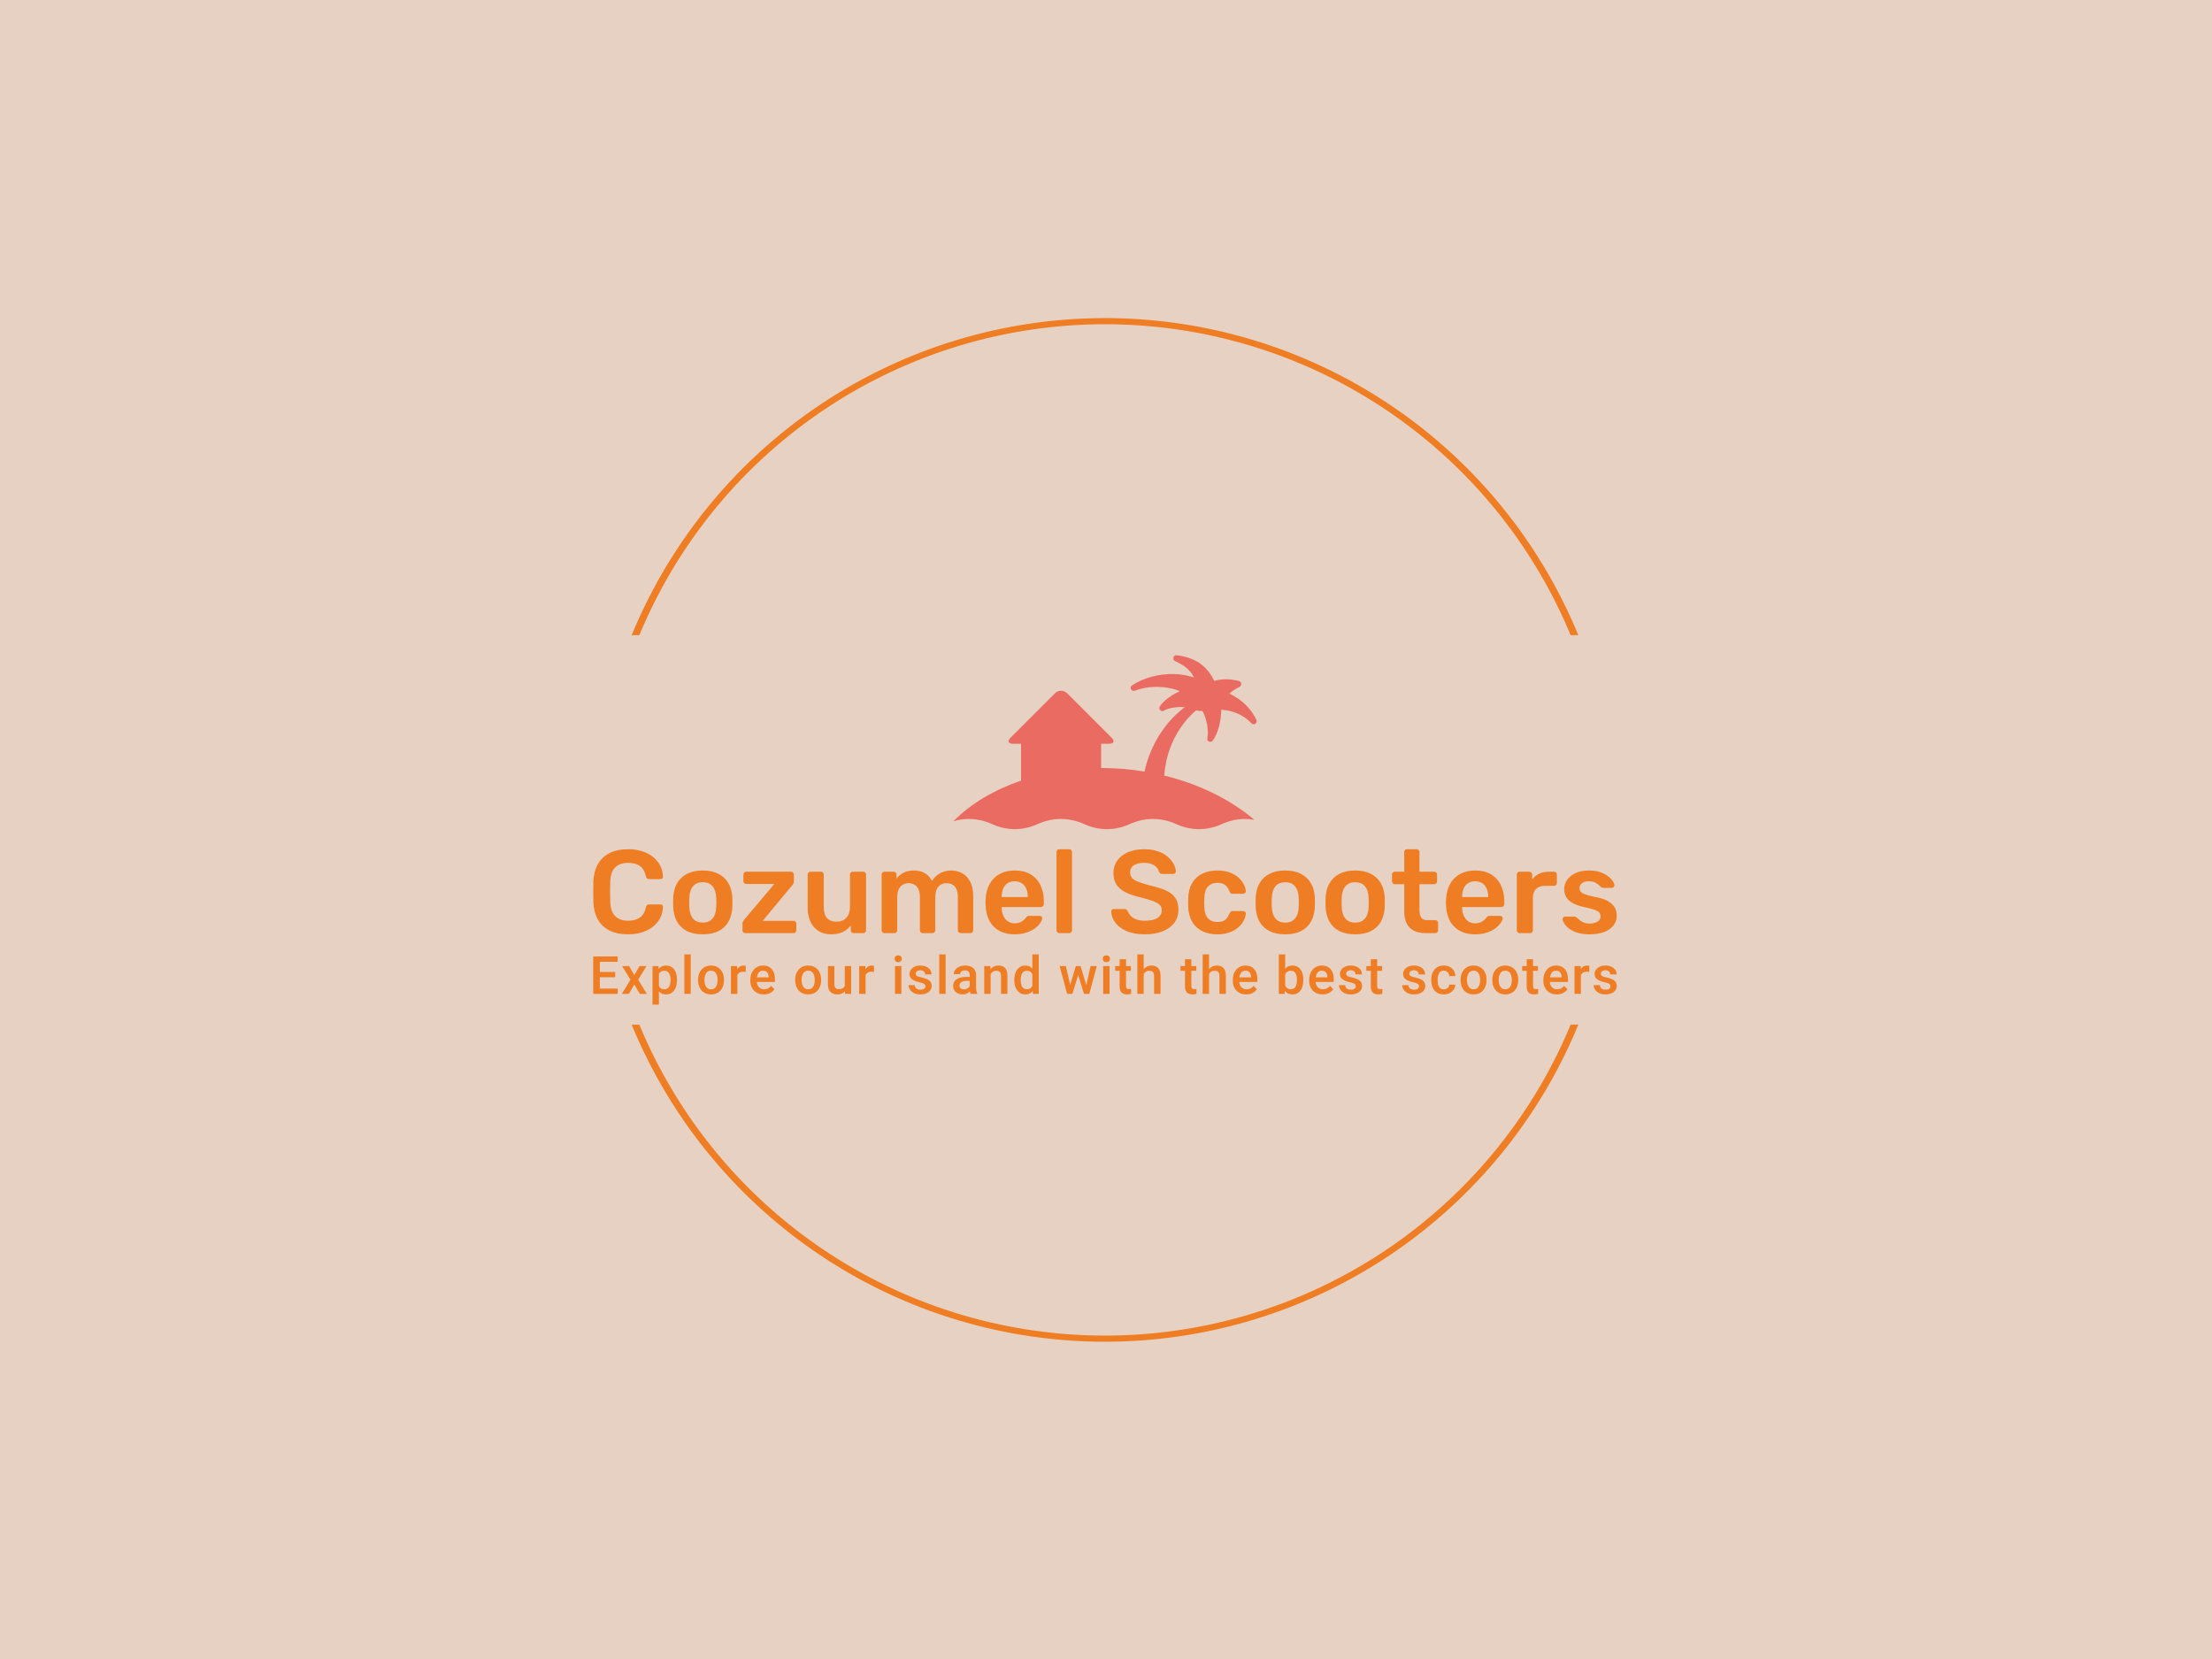 <svg xmlns="http://www.w3.org/2000/svg" version="1.1" xmlns:xlink="http://www.w3.org/1999/xlink" xmlns:svgjs="http://svgjs.dev/svgjs" width="2000" height="1500" viewBox="0 0 2000 1500"><rect width="2000" height="1500" fill="#e7d1c2"></rect><g transform="matrix(0.75,0,0,0.75,249.091,282.754)"><svg viewBox="0 0 396 247" data-background-color="#e7d1c2" preserveAspectRatio="xMidYMid meet" height="1247" width="2000" xmlns="http://www.w3.org/2000/svg" xmlns:xlink="http://www.w3.org/1999/xlink"><g id="tight-bounds" transform="matrix(1,0,0,1,0.24,-0.1)"><svg viewBox="0 0 395.52 247.2" height="247.2" width="395.52"><g><svg></svg></g><g><svg viewBox="0 0 395.52 247.2" height="247.2" width="395.52"><g transform="matrix(1,0,0,1,75.544,81.89)"><svg viewBox="0 0 244.431 83.42" height="83.42" width="244.431"><g><svg viewBox="0 0 244.431 83.42" height="83.42" width="244.431"><g><svg viewBox="0 0 244.431 83.42" height="83.42" width="244.431"><g transform="matrix(1,0,0,1,0,46.323)"><svg viewBox="0 0 244.431 37.097" height="37.097" width="244.431"><g id="textblocktransform"><svg viewBox="0 0 244.431 37.097" height="37.097" width="244.431" id="textblock"><g><svg viewBox="0 0 244.431 20.315" height="20.315" width="244.431"><g transform="matrix(1,0,0,1,0,0)"><svg width="244.431" viewBox="2.65 -35.5 433.11 36" height="20.315" data-palette-color="#ee7d23"><path d="M17.4 0.5L17.4 0.5Q12.75 0.5 9.53-1.13 6.3-2.75 4.6-5.78 2.9-8.8 2.7-13.05L2.7-13.05Q2.65-15.1 2.65-17.45 2.65-19.8 2.7-21.95L2.7-21.95Q2.9-26.15 4.63-29.2 6.35-32.25 9.58-33.88 12.8-35.5 17.4-35.5L17.4-35.5Q20.8-35.5 23.5-34.6 26.2-33.7 28.1-32.13 30-30.55 31.05-28.45 32.1-26.35 32.15-23.9L32.15-23.9Q32.2-23.45 31.88-23.15 31.55-22.85 31.1-22.85L31.1-22.85 26.35-22.85Q25.8-22.85 25.45-23.13 25.1-23.4 24.95-24.05L24.95-24.05Q24.15-27.35 22.2-28.55 20.25-29.75 17.35-29.75L17.35-29.75Q14-29.75 12-27.88 10-26 9.85-21.7L9.85-21.7Q9.7-17.6 9.85-13.3L9.85-13.3Q10-9 12-7.13 14-5.25 17.35-5.25L17.35-5.25Q20.25-5.25 22.23-6.48 24.2-7.7 24.95-10.95L24.95-10.95Q25.1-11.65 25.45-11.9 25.8-12.15 26.35-12.15L26.35-12.15 31.1-12.15Q31.55-12.15 31.88-11.85 32.2-11.55 32.15-11.1L32.15-11.1Q32.1-8.65 31.05-6.55 30-4.45 28.1-2.88 26.2-1.3 23.5-0.4 20.8 0.5 17.4 0.5ZM49 0.5L49 0.5Q45 0.5 42.27-0.9 39.55-2.3 38.12-4.85 36.7-7.4 36.5-10.8L36.5-10.8Q36.45-11.7 36.45-13 36.45-14.3 36.5-15.2L36.5-15.2Q36.7-18.65 38.17-21.18 39.65-23.7 42.37-25.1 45.1-26.5 49-26.5L49-26.5Q52.9-26.5 55.62-25.1 58.35-23.7 59.82-21.18 61.3-18.65 61.5-15.2L61.5-15.2Q61.55-14.3 61.55-13 61.55-11.7 61.5-10.8L61.5-10.8Q61.3-7.4 59.87-4.85 58.45-2.3 55.72-0.9 53 0.5 49 0.5ZM49-4.45L49-4.45Q51.65-4.45 53.1-6.13 54.55-7.8 54.7-11.05L54.7-11.05Q54.75-11.8 54.75-13 54.75-14.2 54.7-14.95L54.7-14.95Q54.55-18.2 53.1-19.88 51.65-21.55 49-21.55L49-21.55Q46.35-21.55 44.9-19.88 43.45-18.2 43.3-14.95L43.3-14.95Q43.25-14.2 43.25-13 43.25-11.8 43.3-11.05L43.3-11.05Q43.45-7.8 44.9-6.13 46.35-4.45 49-4.45ZM87.4 0L67 0Q66.45 0 66.12-0.35 65.8-0.7 65.8-1.2L65.8-1.2 65.8-4.05Q65.8-4.5 66.02-4.93 66.25-5.35 66.5-5.65L66.5-5.65 79.3-20.8 67.4-20.8Q66.9-20.8 66.55-21.13 66.2-21.45 66.2-22L66.2-22 66.2-24.8Q66.2-25.3 66.55-25.65 66.9-26 67.4-26L67.4-26 86.35-26Q86.9-26 87.22-25.65 87.55-25.3 87.55-24.8L87.55-24.8 87.55-21.75Q87.55-21.3 87.35-20.95 87.15-20.6 86.85-20.25L86.85-20.25 74.35-5.2 87.4-5.2Q87.9-5.2 88.25-4.88 88.6-4.55 88.6-4L88.6-4 88.6-1.2Q88.6-0.7 88.25-0.35 87.9 0 87.4 0L87.4 0ZM103.29 0.5L103.29 0.5Q100.24 0.5 98.02-0.88 95.79-2.25 94.59-4.78 93.39-7.3 93.39-10.75L93.39-10.75 93.39-24.8Q93.39-25.3 93.74-25.65 94.09-26 94.59-26L94.59-26 98.99-26Q99.54-26 99.87-25.65 100.19-25.3 100.19-24.8L100.19-24.8 100.19-11.05Q100.19-4.85 105.64-4.85L105.64-4.85Q108.24-4.85 109.77-6.5 111.29-8.15 111.29-11.05L111.29-11.05 111.29-24.8Q111.29-25.3 111.64-25.65 111.99-26 112.49-26L112.49-26 116.89-26Q117.39-26 117.74-25.65 118.09-25.3 118.09-24.8L118.09-24.8 118.09-1.2Q118.09-0.7 117.74-0.35 117.39 0 116.89 0L116.89 0 112.84 0Q112.29 0 111.97-0.35 111.64-0.7 111.64-1.2L111.64-1.2 111.64-3.25Q110.29-1.5 108.29-0.5 106.29 0.5 103.29 0.5ZM130.09 0L125.89 0Q125.39 0 125.04-0.35 124.69-0.7 124.69-1.2L124.69-1.2 124.69-24.8Q124.69-25.3 125.04-25.65 125.39-26 125.89-26L125.89-26 129.79-26Q130.29-26 130.64-25.65 130.99-25.3 130.99-24.8L130.99-24.8 130.99-23.1Q132.04-24.5 133.82-25.48 135.59-26.45 138.04-26.5L138.04-26.5Q143.74-26.6 145.99-22.05L145.99-22.05Q147.14-24.05 149.32-25.28 151.49-26.5 154.14-26.5L154.14-26.5Q156.74-26.5 158.87-25.3 160.99-24.1 162.22-21.68 163.44-19.25 163.44-15.55L163.44-15.55 163.44-1.2Q163.44-0.7 163.09-0.35 162.74 0 162.24 0L162.24 0 158.14 0Q157.64 0 157.29-0.35 156.94-0.7 156.94-1.2L156.94-1.2 156.94-15.15Q156.94-17.4 156.29-18.73 155.64-20.05 154.54-20.6 153.44-21.15 152.09-21.15L152.09-21.15Q150.99-21.15 149.89-20.6 148.79-20.05 148.09-18.73 147.39-17.4 147.39-15.15L147.39-15.15 147.39-1.2Q147.39-0.7 147.04-0.35 146.69 0 146.19 0L146.19 0 142.09 0Q141.59 0 141.24-0.35 140.89-0.7 140.89-1.2L140.89-1.2 140.89-15.15Q140.89-17.4 140.19-18.73 139.49-20.05 138.39-20.6 137.29-21.15 136.04-21.15L136.04-21.15Q134.89-21.15 133.79-20.58 132.69-20 131.99-18.7 131.29-17.4 131.29-15.15L131.29-15.15 131.29-1.2Q131.29-0.7 130.94-0.35 130.59 0 130.09 0L130.09 0ZM180.99 0.5L180.99 0.5Q175.44 0.5 172.19-2.7 168.94-5.9 168.69-11.8L168.69-11.8Q168.64-12.3 168.64-13.08 168.64-13.85 168.69-14.3L168.69-14.3Q168.89-18.1 170.41-20.83 171.94-23.55 174.64-25.03 177.34-26.5 180.99-26.5L180.99-26.5Q185.04-26.5 187.79-24.83 190.54-23.15 191.94-20.18 193.34-17.2 193.34-13.3L193.34-13.3 193.34-12.25Q193.34-11.75 192.99-11.4 192.64-11.05 192.09-11.05L192.09-11.05 175.49-11.05Q175.49-11.05 175.49-10.9 175.49-10.75 175.49-10.65L175.49-10.65Q175.54-8.9 176.16-7.43 176.79-5.95 178.01-5.05 179.24-4.15 180.94-4.15L180.94-4.15Q182.34-4.15 183.29-4.58 184.24-5 184.84-5.55 185.44-6.1 185.69-6.45L185.69-6.45Q186.14-7.05 186.41-7.18 186.69-7.3 187.24-7.3L187.24-7.3 191.54-7.3Q192.04-7.3 192.36-7 192.69-6.7 192.64-6.25L192.64-6.25Q192.59-5.45 191.81-4.3 191.04-3.15 189.59-2.05 188.14-0.95 185.96-0.23 183.79 0.5 180.99 0.5ZM175.49-15.4L175.49-15.25 186.54-15.25 186.54-15.4Q186.54-17.35 185.89-18.82 185.24-20.3 183.99-21.13 182.74-21.95 180.99-21.95L180.99-21.95Q179.24-21.95 177.99-21.13 176.74-20.3 176.11-18.82 175.49-17.35 175.49-15.4L175.49-15.4ZM204.03 0L199.89 0Q199.39 0 199.03-0.35 198.69-0.7 198.69-1.2L198.69-1.2 198.69-34.3Q198.69-34.8 199.03-35.15 199.39-35.5 199.89-35.5L199.89-35.5 204.03-35.5Q204.53-35.5 204.89-35.15 205.24-34.8 205.24-34.3L205.24-34.3 205.24-1.2Q205.24-0.7 204.89-0.35 204.53 0 204.03 0L204.03 0ZM236.08 0.5L236.08 0.5Q231.43 0.5 228.31-0.88 225.18-2.25 223.56-4.48 221.93-6.7 221.83-9.15L221.83-9.15Q221.83-9.6 222.13-9.9 222.43-10.2 222.88-10.2L222.88-10.2 227.33-10.2Q227.98-10.2 228.31-9.93 228.63-9.65 228.88-9.25L228.88-9.25Q229.18-8.3 230.03-7.38 230.88-6.45 232.35-5.85 233.83-5.25 236.08-5.25L236.08-5.25Q239.68-5.25 241.46-6.45 243.23-7.65 243.23-9.7L243.23-9.7Q243.23-11.15 242.28-12.03 241.33-12.9 239.36-13.63 237.38-14.35 234.13-15.15L234.13-15.15Q230.38-16.05 227.85-17.32 225.33-18.6 224.06-20.55 222.78-22.5 222.78-25.5L222.78-25.5Q222.78-28.4 224.35-30.65 225.93-32.9 228.85-34.2 231.78-35.5 235.83-35.5L235.83-35.5Q239.08-35.5 241.58-34.63 244.08-33.75 245.73-32.33 247.38-30.9 248.25-29.28 249.13-27.65 249.18-26.1L249.18-26.1Q249.18-25.7 248.91-25.38 248.63-25.05 248.13-25.05L248.13-25.05 243.48-25.05Q243.08-25.05 242.68-25.25 242.28-25.45 242.03-26L242.03-26Q241.73-27.55 240.08-28.65 238.43-29.75 235.83-29.75L235.83-29.75Q233.13-29.75 231.48-28.75 229.83-27.75 229.83-25.65L229.83-25.65Q229.83-24.25 230.66-23.33 231.48-22.4 233.31-21.7 235.13-21 238.13-20.2L238.13-20.2Q242.38-19.25 245.08-18 247.78-16.75 249.03-14.83 250.28-12.9 250.28-9.95L250.28-9.95Q250.28-6.65 248.5-4.33 246.73-2 243.53-0.75 240.33 0.5 236.08 0.5ZM266.68 0.5L266.68 0.5Q263.08 0.5 260.35-0.85 257.63-2.2 256.1-4.78 254.58-7.35 254.43-11L254.43-11Q254.38-11.75 254.38-12.98 254.38-14.2 254.43-15L254.43-15Q254.58-18.65 256.1-21.23 257.63-23.8 260.35-25.15 263.08-26.5 266.68-26.5L266.68-26.5Q269.88-26.5 272.13-25.63 274.38-24.75 275.83-23.38 277.28-22 278-20.53 278.73-19.05 278.78-17.85L278.78-17.85Q278.83-17.3 278.45-16.98 278.08-16.65 277.58-16.65L277.58-16.65 273.18-16.65Q272.68-16.65 272.4-16.9 272.13-17.15 271.88-17.65L271.88-17.65Q271.13-19.65 269.9-20.48 268.68-21.3 266.78-21.3L266.78-21.3Q264.28-21.3 262.8-19.73 261.33-18.15 261.23-14.75L261.23-14.75Q261.13-12.85 261.23-11.25L261.23-11.25Q261.33-7.8 262.8-6.25 264.28-4.7 266.78-4.7L266.78-4.7Q268.73-4.7 269.93-5.53 271.13-6.35 271.88-8.35L271.88-8.35Q272.13-8.85 272.4-9.1 272.68-9.35 273.18-9.35L273.18-9.35 277.58-9.35Q278.08-9.35 278.45-9.03 278.83-8.7 278.78-8.15L278.78-8.15Q278.73-7.25 278.3-6.13 277.88-5 276.95-3.83 276.03-2.65 274.63-1.68 273.23-0.7 271.25-0.1 269.28 0.5 266.68 0.5ZM295.48 0.5L295.48 0.5Q291.48 0.5 288.75-0.9 286.03-2.3 284.6-4.85 283.18-7.4 282.98-10.8L282.98-10.8Q282.93-11.7 282.93-13 282.93-14.3 282.98-15.2L282.98-15.2Q283.18-18.65 284.65-21.18 286.13-23.7 288.85-25.1 291.57-26.5 295.48-26.5L295.48-26.5Q299.38-26.5 302.1-25.1 304.82-23.7 306.3-21.18 307.78-18.65 307.98-15.2L307.98-15.2Q308.03-14.3 308.03-13 308.03-11.7 307.98-10.8L307.98-10.8Q307.78-7.4 306.35-4.85 304.93-2.3 302.2-0.9 299.48 0.5 295.48 0.5ZM295.48-4.45L295.48-4.45Q298.13-4.45 299.57-6.13 301.03-7.8 301.18-11.05L301.18-11.05Q301.23-11.8 301.23-13 301.23-14.2 301.18-14.95L301.18-14.95Q301.03-18.2 299.57-19.88 298.13-21.55 295.48-21.55L295.48-21.55Q292.82-21.55 291.38-19.88 289.93-18.2 289.78-14.95L289.78-14.95Q289.73-14.2 289.73-13 289.73-11.8 289.78-11.05L289.78-11.05Q289.93-7.8 291.38-6.13 292.82-4.45 295.48-4.45ZM325.07 0.5L325.07 0.5Q321.07 0.5 318.35-0.9 315.62-2.3 314.2-4.85 312.77-7.4 312.57-10.8L312.57-10.8Q312.52-11.7 312.52-13 312.52-14.3 312.57-15.2L312.57-15.2Q312.77-18.65 314.25-21.18 315.72-23.7 318.45-25.1 321.17-26.5 325.07-26.5L325.07-26.5Q328.97-26.5 331.7-25.1 334.42-23.7 335.9-21.18 337.37-18.65 337.57-15.2L337.57-15.2Q337.62-14.3 337.62-13 337.62-11.7 337.57-10.8L337.57-10.8Q337.37-7.4 335.95-4.85 334.52-2.3 331.8-0.9 329.07 0.5 325.07 0.5ZM325.07-4.45L325.07-4.45Q327.72-4.45 329.17-6.13 330.62-7.8 330.77-11.05L330.77-11.05Q330.82-11.8 330.82-13 330.82-14.2 330.77-14.95L330.77-14.95Q330.62-18.2 329.17-19.88 327.72-21.55 325.07-21.55L325.07-21.55Q322.42-21.55 320.97-19.88 319.52-18.2 319.37-14.95L319.37-14.95Q319.32-14.2 319.32-13 319.32-11.8 319.37-11.05L319.37-11.05Q319.52-7.8 320.97-6.13 322.42-4.45 325.07-4.45ZM358.97 0L354.92 0Q351.92 0 349.87-1.05 347.82-2.1 346.82-4.17 345.82-6.25 345.82-9.35L345.82-9.35 345.82-20.7 341.87-20.7Q341.37-20.7 341.02-21.05 340.67-21.4 340.67-21.95L340.67-21.95 340.67-24.8Q340.67-25.3 341.02-25.65 341.37-26 341.87-26L341.87-26 345.82-26 345.82-34.3Q345.82-34.8 346.15-35.15 346.47-35.5 347.02-35.5L347.02-35.5 351.07-35.5Q351.57-35.5 351.92-35.15 352.27-34.8 352.27-34.3L352.27-34.3 352.27-26 358.52-26Q359.02-26 359.37-25.65 359.72-25.3 359.72-24.8L359.72-24.8 359.72-21.95Q359.72-21.4 359.37-21.05 359.02-20.7 358.52-20.7L358.52-20.7 352.27-20.7 352.27-9.85Q352.27-7.8 353-6.65 353.72-5.5 355.52-5.5L355.52-5.5 358.97-5.5Q359.47-5.5 359.82-5.15 360.17-4.8 360.17-4.3L360.17-4.3 360.17-1.2Q360.17-0.7 359.82-0.35 359.47 0 358.97 0L358.97 0ZM375.82 0.5L375.82 0.5Q370.27 0.5 367.02-2.7 363.77-5.9 363.52-11.8L363.52-11.8Q363.47-12.3 363.47-13.08 363.47-13.85 363.52-14.3L363.52-14.3Q363.72-18.1 365.24-20.83 366.77-23.55 369.47-25.03 372.17-26.5 375.82-26.5L375.82-26.5Q379.87-26.5 382.62-24.83 385.37-23.15 386.77-20.18 388.17-17.2 388.17-13.3L388.17-13.3 388.17-12.25Q388.17-11.75 387.82-11.4 387.47-11.05 386.92-11.05L386.92-11.05 370.32-11.05Q370.32-11.05 370.32-10.9 370.32-10.75 370.32-10.65L370.32-10.65Q370.37-8.9 370.99-7.43 371.62-5.95 372.84-5.05 374.07-4.15 375.77-4.15L375.77-4.15Q377.17-4.15 378.12-4.58 379.07-5 379.67-5.55 380.27-6.1 380.52-6.45L380.52-6.45Q380.97-7.05 381.24-7.18 381.52-7.3 382.07-7.3L382.07-7.3 386.37-7.3Q386.87-7.3 387.19-7 387.52-6.7 387.47-6.25L387.47-6.25Q387.42-5.45 386.64-4.3 385.87-3.15 384.42-2.05 382.97-0.95 380.79-0.23 378.62 0.5 375.82 0.5ZM370.32-15.4L370.32-15.25 381.37-15.25 381.37-15.4Q381.37-17.35 380.72-18.82 380.07-20.3 378.82-21.13 377.57-21.95 375.82-21.95L375.82-21.95Q374.07-21.95 372.82-21.13 371.57-20.3 370.94-18.82 370.32-17.35 370.32-15.4L370.32-15.4ZM399.02 0L394.67 0Q394.17 0 393.82-0.35 393.47-0.7 393.47-1.2L393.47-1.2 393.47-24.75Q393.47-25.3 393.82-25.65 394.17-26 394.67-26L394.67-26 398.72-26Q399.22-26 399.59-25.65 399.97-25.3 399.97-24.75L399.97-24.75 399.97-22.7Q401.12-24.3 402.94-25.15 404.77-26 407.17-26L407.17-26 409.22-26Q409.77-26 410.09-25.65 410.42-25.3 410.42-24.8L410.42-24.8 410.42-21.2Q410.42-20.7 410.09-20.35 409.77-20 409.22-20L409.22-20 405.32-20Q402.92-20 401.59-18.68 400.27-17.35 400.27-14.95L400.27-14.95 400.27-1.2Q400.27-0.7 399.92-0.35 399.57 0 399.02 0L399.02 0ZM424.16 0.5L424.16 0.5Q421.16 0.5 419.04-0.2 416.91-0.9 415.56-1.95 414.21-3 413.56-4.05 412.91-5.1 412.86-5.8L412.86-5.8Q412.81-6.35 413.19-6.68 413.56-7 414.01-7L414.01-7 417.96-7Q418.16-7 418.31-6.95 418.46-6.9 418.71-6.65L418.71-6.65Q419.36-6.1 420.09-5.5 420.81-4.9 421.81-4.48 422.81-4.05 424.31-4.05L424.31-4.05Q426.26-4.05 427.59-4.83 428.91-5.6 428.91-7.05L428.91-7.05Q428.91-8.1 428.34-8.75 427.76-9.4 426.21-9.93 424.66-10.45 421.81-11.05L421.81-11.05Q419.01-11.7 417.16-12.7 415.31-13.7 414.41-15.2 413.51-16.7 413.51-18.7L413.51-18.7Q413.51-20.65 414.69-22.43 415.86-24.2 418.19-25.35 420.51-26.5 423.96-26.5L423.96-26.5Q426.66-26.5 428.66-25.83 430.66-25.15 431.99-24.15 433.31-23.15 434.01-22.13 434.71-21.1 434.76-20.35L434.76-20.35Q434.81-19.8 434.46-19.48 434.11-19.15 433.66-19.15L433.66-19.15 429.96-19.15Q429.71-19.15 429.51-19.25 429.31-19.35 429.11-19.5L429.11-19.5Q428.56-20 427.91-20.58 427.26-21.15 426.34-21.55 425.41-21.95 423.91-21.95L423.91-21.95Q422.01-21.95 421.01-21.13 420.01-20.3 420.01-19.05L420.01-19.05Q420.01-18.2 420.49-17.57 420.96-16.95 422.41-16.4 423.86-15.85 426.81-15.25L426.81-15.25Q430.16-14.65 432.14-13.48 434.11-12.3 434.94-10.78 435.76-9.25 435.76-7.4L435.76-7.4Q435.76-5.15 434.44-3.35 433.11-1.55 430.54-0.53 427.96 0.5 424.16 0.5Z" opacity="1" transform="matrix(1,0,0,1,0,0)" fill="#ee7d23" class="wordmark-text-0" data-fill-palette-color="primary" id="text-0"></path></svg></g></svg></g><g transform="matrix(1,0,0,1,0,25.111)"><svg viewBox="0 0 244.431 11.986" height="11.986" width="244.431"><g transform="matrix(1,0,0,1,0,0)"><svg width="244.431" viewBox="3.56 -37.5 971.86 47.66" height="11.986" data-palette-color="#ee7d23"><path d="M26.88-5.05L26.88 0 8.11 0 8.11-5.05 26.88-5.05ZM9.86-35.55L9.86 0 3.56 0 3.56-35.55 9.86-35.55ZM24.41-20.8L24.41-15.82 8.11-15.82 8.11-20.8 24.41-20.8ZM26.76-35.55L26.76-30.47 8.11-30.47 8.11-35.55 26.76-35.55ZM37.65-26.42L42.56-17.85 47.54-26.42 54.18-26.42 46.22-13.45 54.47 0 47.86 0 42.58-8.96 37.36 0 30.67 0 38.94-13.45 30.99-26.42 37.65-26.42ZM65.93-21.34L65.93 10.16 59.87 10.16 59.87-26.42 65.46-26.42 65.93-21.34ZM83.07-13.48L83.07-12.96Q83.07-9.11 81.88-6.07 80.7-3.03 78.41-1.27 76.13 0.49 72.84 0.49L72.84 0.49Q69.52 0.49 67.33-1.14 65.15-2.76 63.93-5.62 62.7-8.47 62.24-12.13L62.24-12.13 62.24-13.87Q62.7-17.77 63.93-20.69 65.15-23.61 67.32-25.26 69.49-26.9 72.76-26.9L72.76-26.9Q76.11-26.9 78.4-25.22 80.7-23.54 81.88-20.51 83.07-17.48 83.07-13.48L83.07-13.48ZM77.01-12.96L77.01-13.48Q77.01-15.84 76.41-17.77 75.81-19.7 74.51-20.83 73.2-21.95 71.1-21.95L71.1-21.95Q69.59-21.95 68.49-21.45 67.39-20.95 66.65-20.04 65.9-19.14 65.49-17.91 65.07-16.67 64.9-15.21L64.9-15.21 64.9-10.79Q65.19-9.03 65.88-7.57 66.56-6.1 67.84-5.24 69.13-4.37 71.15-4.37L71.15-4.37Q73.25-4.37 74.55-5.55 75.84-6.74 76.43-8.68 77.01-10.62 77.01-12.96L77.01-12.96ZM96.16-37.5L96.16 0 90.1 0 90.1-37.5 96.16-37.5ZM103.12-12.94L103.12-13.45Q103.12-17.31 104.58-20.34 106.05-23.36 108.79-25.13 111.54-26.9 115.4-26.9L115.4-26.9Q119.31-26.9 122.06-25.13 124.82-23.36 126.28-20.34 127.73-17.31 127.73-13.45L127.73-13.45 127.73-12.94Q127.73-9.11 126.28-6.07 124.82-3.03 122.08-1.27 119.33 0.49 115.45 0.49L115.45 0.49Q111.57 0.49 108.81-1.27 106.05-3.03 104.58-6.07 103.12-9.11 103.12-12.94L103.12-12.94ZM109.17-13.45L109.17-12.94Q109.17-10.6 109.83-8.65 110.49-6.71 111.87-5.54 113.25-4.37 115.45-4.37L115.45-4.37Q117.62-4.37 119-5.54 120.38-6.71 121.03-8.65 121.67-10.6 121.67-12.94L121.67-12.94 121.67-13.45Q121.67-15.77 121.03-17.72 120.38-19.68 118.99-20.86 117.6-22.05 115.4-22.05L115.4-22.05Q113.23-22.05 111.85-20.86 110.47-19.68 109.82-17.72 109.17-15.77 109.17-13.45L109.17-13.45ZM140.4-21.24L140.4 0 134.35 0 134.35-26.42 140.11-26.42 140.4-21.24ZM148.41-26.59L148.36-20.85Q147.8-20.95 147.18-21 146.56-21.04 145.95-21.04L145.95-21.04Q143.94-21.04 142.61-20.32 141.28-19.6 140.6-18.27 139.92-16.94 139.79-15.14L139.79-15.14 138.4-15.11Q138.4-18.46 139.28-21.12 140.16-23.78 141.92-25.34 143.67-26.9 146.31-26.9L146.31-26.9Q146.82-26.9 147.46-26.81 148.09-26.71 148.41-26.59L148.41-26.59ZM165.48 0.49L165.48 0.49Q161.55 0.49 158.69-1.21 155.84-2.91 154.3-5.8 152.76-8.69 152.76-12.28L152.76-12.28 152.76-13.28Q152.76-17.41 154.32-20.47 155.89-23.54 158.61-25.22 161.33-26.9 164.77-26.9L164.77-26.9Q168.58-26.9 171.1-25.26 173.61-23.61 174.86-20.69 176.1-17.77 176.1-13.94L176.1-13.94 176.1-11.33 155.67-11.33 155.67-15.7 170.12-15.7 170.12-16.16Q170.07-17.7 169.53-19.04 169-20.39 167.84-21.22 166.68-22.05 164.75-22.05L164.75-22.05Q162.82-22.05 161.5-20.96 160.18-19.87 159.5-17.91 158.82-15.94 158.82-13.28L158.82-13.28 158.82-12.28Q158.82-10.03 159.65-8.25 160.48-6.47 162.06-5.43 163.65-4.39 165.85-4.39L165.85-4.39Q167.97-4.39 169.62-5.22 171.27-6.05 172.46-7.62L172.46-7.62 175.64-4.44Q174.39-2.56 171.89-1.04 169.39 0.49 165.48 0.49ZM195.35-12.94L195.35-13.45Q195.35-17.31 196.81-20.34 198.28-23.36 201.02-25.13 203.77-26.9 207.63-26.9L207.63-26.9Q211.54-26.9 214.29-25.13 217.05-23.36 218.51-20.34 219.96-17.31 219.96-13.45L219.96-13.45 219.96-12.94Q219.96-9.11 218.51-6.07 217.05-3.03 214.31-1.27 211.56 0.49 207.68 0.49L207.68 0.49Q203.8 0.49 201.04-1.27 198.28-3.03 196.81-6.07 195.35-9.11 195.35-12.94L195.35-12.94ZM201.4-13.45L201.4-12.94Q201.4-10.6 202.06-8.65 202.72-6.71 204.1-5.54 205.48-4.37 207.68-4.37L207.68-4.37Q209.85-4.37 211.23-5.54 212.61-6.71 213.26-8.65 213.9-10.6 213.9-12.94L213.9-12.94 213.9-13.45Q213.9-15.77 213.26-17.72 212.61-19.68 211.22-20.86 209.83-22.05 207.63-22.05L207.63-22.05Q205.46-22.05 204.08-20.86 202.7-19.68 202.05-17.72 201.4-15.77 201.4-13.45L201.4-13.45ZM242.4-6.25L242.4-26.42 248.45-26.42 248.45 0 242.74 0 242.4-6.25ZM243.23-11.77L245.26-11.82Q245.26-8.25 244.21-5.48 243.16-2.71 240.93-1.11 238.71 0.49 235.17 0.49L235.17 0.49Q231.27 0.49 228.85-1.81 226.43-4.1 226.43-9.35L226.43-9.35 226.43-26.42 232.49-26.42 232.49-9.3Q232.49-7.47 233.06-6.41 233.63-5.35 234.59-4.91 235.54-4.47 236.69-4.47L236.69-4.47Q239.15-4.47 240.58-5.43 242.01-6.4 242.62-8.06 243.23-9.72 243.23-11.77L243.23-11.77ZM262.18-21.24L262.18 0 256.12 0 256.12-26.42 261.89-26.42 262.18-21.24ZM270.19-26.59L270.14-20.85Q269.58-20.95 268.95-21 268.33-21.04 267.72-21.04L267.72-21.04Q265.72-21.04 264.39-20.32 263.06-19.6 262.37-18.27 261.69-16.94 261.57-15.14L261.57-15.14 260.18-15.11Q260.18-18.46 261.06-21.12 261.93-23.78 263.69-25.34 265.45-26.9 268.09-26.9L268.09-26.9Q268.6-26.9 269.23-26.81 269.87-26.71 270.19-26.59L270.19-26.59ZM296.15-26.42L296.15 0 290.09 0 290.09-26.42 296.15-26.42ZM289.7-33.33L289.7-33.33Q289.7-34.72 290.61-35.63 291.51-36.55 293.12-36.55L293.12-36.55Q294.73-36.55 295.66-35.63 296.59-34.72 296.59-33.33L296.59-33.33Q296.59-31.96 295.66-31.04 294.73-30.13 293.12-30.13L293.12-30.13Q291.51-30.13 290.61-31.04 289.7-31.96 289.7-33.33ZM318.98-7.2L318.98-7.2Q318.98-8.03 318.55-8.72 318.12-9.4 316.9-9.99 315.68-10.57 313.32-11.06L313.32-11.06Q310.51-11.65 308.37-12.62 306.24-13.6 305.05-15.14 303.87-16.67 303.87-18.9L303.87-18.9Q303.87-21.04 305.1-22.86 306.33-24.68 308.64-25.79 310.95-26.9 314.1-26.9L314.1-26.9Q317.42-26.9 319.81-25.79 322.2-24.68 323.48-22.79 324.77-20.9 324.77-18.51L324.77-18.51 318.71-18.51Q318.71-20.07 317.55-21.25 316.39-22.44 314.07-22.44L314.07-22.44Q312.63-22.44 311.67-21.97 310.7-21.51 310.23-20.78 309.75-20.04 309.75-19.17L309.75-19.17Q309.75-18.31 310.23-17.68 310.7-17.04 311.86-16.55 313.02-16.06 315.12-15.63L315.12-15.63Q318.15-14.99 320.35-14.03 322.54-13.06 323.73-11.49 324.91-9.91 324.91-7.5L324.91-7.5Q324.91-5.18 323.58-3.37 322.25-1.56 319.85-0.54 317.44 0.49 314.17 0.49L314.17 0.49Q310.53 0.49 308.04-0.81 305.55-2.1 304.27-4.11 302.99-6.13 302.99-8.3L302.99-8.3 308.82-8.3Q308.92-6.74 309.71-5.79 310.51-4.83 311.72-4.41 312.92-3.98 314.24-3.98L314.24-3.98Q315.81-3.98 316.84-4.39 317.88-4.81 318.43-5.53 318.98-6.25 318.98-7.2ZM338.15-37.5L338.15 0 332.09 0 332.09-37.5 338.15-37.5ZM361.05-5.42L361.05-17.85Q361.05-19.9 359.92-21.12 358.78-22.34 356.49-22.34L356.49-22.34Q355.12-22.34 354.1-21.86 353.07-21.39 352.51-20.58 351.95-19.78 351.95-18.75L351.95-18.75 345.89-18.75Q345.89-20.87 347.24-22.74 348.58-24.61 351.03-25.76 353.49-26.9 356.83-26.9L356.83-26.9Q359.81-26.9 362.13-25.9 364.45-24.9 365.78-22.88 367.11-20.85 367.11-17.8L367.11-17.8 367.11-6.15Q367.11-4.3 367.38-2.88 367.65-1.46 368.13-0.42L368.13-0.42 368.13 0 361.93 0Q361.52-0.95 361.29-2.47 361.05-3.98 361.05-5.42L361.05-5.42ZM361.93-16.09L361.98-12.35 357.83-12.35Q354.61-12.35 352.99-11.17 351.36-9.99 351.36-7.96L351.36-7.96Q351.36-6.4 352.44-5.36 353.51-4.32 355.46-4.32L355.46-4.32Q357.25-4.32 358.58-5.04 359.91-5.76 360.66-6.82 361.42-7.89 361.44-8.81L361.44-8.81 363.37-6.1Q363.08-5.1 362.38-3.97 361.69-2.83 360.55-1.82 359.42-0.81 357.87-0.16 356.32 0.49 354.27 0.49L354.27 0.49Q351.68 0.49 349.65-0.54 347.63-1.56 346.47-3.36 345.31-5.15 345.31-7.4L345.31-7.4Q345.31-11.6 348.46-13.84 351.61-16.09 357.39-16.09L357.39-16.09 361.93-16.09ZM380.91-20.78L380.91 0 374.85 0 374.85-26.42 380.54-26.42 380.91-20.78ZM379.83-14.16L377.88-14.14Q377.9-17.97 379.22-20.84 380.54-23.71 382.91-25.31 385.28-26.9 388.43-26.9L388.43-26.9Q390.99-26.9 392.87-25.94 394.75-24.98 395.8-22.81 396.85-20.65 396.85-17.02L396.85-17.02 396.85 0 390.77 0 390.77-17.07Q390.77-18.9 390.25-19.97 389.72-21.04 388.68-21.5 387.65-21.95 386.16-21.95L386.16-21.95Q384.64-21.95 383.48-21.35 382.32-20.75 381.51-19.68 380.69-18.6 380.26-17.19 379.83-15.77 379.83-14.16L379.83-14.16ZM420.54-5.54L420.54-37.5 426.59-37.5 426.59 0 421.1 0 420.54-5.54ZM403.4-12.92L403.4-13.43Q403.4-17.43 404.65-20.47 405.91-23.51 408.23-25.21 410.55-26.9 413.8-26.9L413.8-26.9Q417-26.9 419.14-25.24 421.29-23.58 422.53-20.64 423.76-17.7 424.17-13.82L424.17-13.82 424.17-12.4Q423.76-8.64 422.54-5.74 421.32-2.83 419.16-1.17 417 0.49 413.75 0.49L413.75 0.49Q410.55 0.49 408.23-1.26 405.91-3 404.65-6.03 403.4-9.06 403.4-12.92L403.4-12.92ZM409.45-13.43L409.45-12.92Q409.45-10.57 410.04-8.65 410.62-6.74 411.91-5.6 413.19-4.47 415.29-4.47L415.29-4.47Q417.26-4.47 418.55-5.33 419.83-6.2 420.55-7.69 421.27-9.18 421.54-11.04L421.54-11.04 421.54-15.16Q421.37-16.63 420.93-17.87 420.49-19.12 419.74-20.02 419-20.92 417.9-21.44 416.8-21.95 415.34-21.95L415.34-21.95Q413.24-21.95 411.93-20.81 410.62-19.68 410.04-17.74 409.45-15.8 409.45-13.43L409.45-13.43ZM455.73-6.03L461.8-26.42 465.66-26.42 464.64-19.97 458.51 0 455.09 0 455.73-6.03ZM452.31-26.42L457.04-5.96 457.36 0 453.53 0 446.4-26.42 452.31-26.42ZM471.25-6.2L475.82-26.42 481.7-26.42 474.6 0 470.76 0 471.25-6.2ZM466.32-26.42L472.33-6.25 473.03 0 469.59 0 463.39-20 462.39-26.42 466.32-26.42ZM493.82-26.42L493.82 0 487.76 0 487.76-26.42 493.82-26.42ZM487.37-33.33L487.37-33.33Q487.37-34.72 488.27-35.63 489.18-36.55 490.79-36.55L490.79-36.55Q492.4-36.55 493.33-35.63 494.26-34.72 494.26-33.33L494.26-33.33Q494.26-31.96 493.33-31.04 492.4-30.13 490.79-30.13L490.79-30.13Q489.18-30.13 488.27-31.04 487.37-31.96 487.37-33.33ZM514.13-26.42L514.13-21.95 499.14-21.95 499.14-26.42 514.13-26.42ZM503.39-32.89L509.45-32.89 509.45-7.45Q509.45-6.23 509.79-5.6 510.13-4.98 510.76-4.76 511.4-4.54 512.23-4.54L512.23-4.54Q512.84-4.54 513.4-4.61 513.96-4.69 514.3-4.76L514.3-4.76 514.3-0.1Q513.57 0.15 512.61 0.32 511.64 0.49 510.35 0.49L510.35 0.49Q508.32 0.49 506.75-0.24 505.17-0.98 504.28-2.62 503.39-4.27 503.39-7.01L503.39-7.01 503.39-32.89ZM526.25-37.5L526.25 0 520.19 0 520.19-37.5 526.25-37.5ZM525.2-14.16L523.24-14.14Q523.27-17.82 524.55-20.7 525.83-23.58 528.15-25.24 530.47-26.9 533.57-26.9L533.57-26.9Q536.18-26.9 538.12-25.92 540.06-24.93 541.14-22.74 542.21-20.56 542.21-16.92L542.21-16.92 542.21 0 536.13 0 536.13-16.97Q536.13-18.82 535.6-19.92 535.06-21.02 534.02-21.48 532.98-21.95 531.5-21.95L531.5-21.95Q529.93-21.95 528.76-21.35 527.59-20.75 526.78-19.68 525.98-18.6 525.59-17.19 525.2-15.77 525.2-14.16L525.2-14.16ZM576.18-26.42L576.18-21.95 561.19-21.95 561.19-26.42 576.18-26.42ZM565.44-32.89L571.49-32.89 571.49-7.45Q571.49-6.23 571.84-5.6 572.18-4.98 572.81-4.76 573.45-4.54 574.28-4.54L574.28-4.54Q574.89-4.54 575.45-4.61 576.01-4.69 576.35-4.76L576.35-4.76 576.35-0.1Q575.62 0.15 574.66 0.32 573.69 0.49 572.4 0.49L572.4 0.49Q570.37 0.49 568.8-0.24 567.22-0.98 566.33-2.62 565.44-4.27 565.44-7.01L565.44-7.01 565.44-32.89ZM588.3-37.5L588.3 0 582.24 0 582.24-37.5 588.3-37.5ZM587.25-14.16L585.29-14.14Q585.32-17.82 586.6-20.7 587.88-23.58 590.2-25.24 592.52-26.9 595.62-26.9L595.62-26.9Q598.23-26.9 600.17-25.92 602.11-24.93 603.19-22.74 604.26-20.56 604.26-16.92L604.26-16.92 604.26 0 598.18 0 598.18-16.97Q598.18-18.82 597.65-19.92 597.11-21.02 596.07-21.48 595.03-21.95 593.55-21.95L593.55-21.95Q591.98-21.95 590.81-21.35 589.64-20.75 588.83-19.68 588.03-18.6 587.64-17.19 587.25-15.77 587.25-14.16L587.25-14.16ZM623.55 0.49L623.55 0.49Q619.62 0.49 616.77-1.21 613.91-2.91 612.37-5.8 610.83-8.69 610.83-12.28L610.83-12.28 610.83-13.28Q610.83-17.41 612.4-20.47 613.96-23.54 616.68-25.22 619.4-26.9 622.85-26.9L622.85-26.9Q626.66-26.9 629.17-25.26 631.68-23.61 632.93-20.69 634.17-17.77 634.17-13.94L634.17-13.94 634.17-11.33 613.74-11.33 613.74-15.7 628.19-15.7 628.19-16.16Q628.14-17.7 627.61-19.04 627.07-20.39 625.91-21.22 624.75-22.05 622.82-22.05L622.82-22.05Q620.89-22.05 619.58-20.96 618.26-19.87 617.57-17.91 616.89-15.94 616.89-13.28L616.89-13.28 616.89-12.28Q616.89-10.03 617.72-8.25 618.55-6.47 620.14-5.43 621.72-4.39 623.92-4.39L623.92-4.39Q626.04-4.39 627.69-5.22 629.34-6.05 630.54-7.62L630.54-7.62 633.71-4.44Q632.47-2.56 629.96-1.04 627.46 0.49 623.55 0.49ZM654.55-37.5L660.6-37.5 660.6-5.71 660.01 0 654.55 0 654.55-37.5ZM677.79-13.45L677.79-12.94Q677.79-9.03 676.63-6.01 675.47-2.98 673.19-1.25 670.9 0.49 667.51 0.49L667.51 0.49Q664.21 0.49 662.05-1.17 659.89-2.83 658.71-5.75 657.52-8.67 657.08-12.48L657.08-12.48 657.08-13.92Q657.52-17.75 658.71-20.67 659.89-23.58 662.04-25.24 664.19-26.9 667.46-26.9L667.46-26.9Q670.88-26.9 673.17-25.2 675.47-23.49 676.63-20.46 677.79-17.43 677.79-13.45L677.79-13.45ZM671.73-12.94L671.73-13.45Q671.73-15.77 671.21-17.7 670.68-19.63 669.43-20.79 668.17-21.95 665.95-21.95L665.95-21.95Q664.41-21.95 663.31-21.44 662.21-20.92 661.47-20.02 660.72-19.12 660.31-17.9 659.89-16.67 659.75-15.26L659.75-15.26 659.75-11.11Q659.97-9.28 660.65-7.76 661.33-6.25 662.65-5.36 663.97-4.47 666-4.47L666-4.47Q668.17-4.47 669.41-5.59 670.66-6.71 671.2-8.63 671.73-10.55 671.73-12.94L671.73-12.94ZM696.08 0.49L696.08 0.49Q692.15 0.49 689.29-1.21 686.43-2.91 684.9-5.8 683.36-8.69 683.36-12.28L683.36-12.28 683.36-13.28Q683.36-17.41 684.92-20.47 686.48-23.54 689.21-25.22 691.93-26.9 695.37-26.9L695.37-26.9Q699.18-26.9 701.69-25.26 704.21-23.61 705.45-20.69 706.7-17.77 706.7-13.94L706.7-13.94 706.7-11.33 686.26-11.33 686.26-15.7 700.72-15.7 700.72-16.16Q700.67-17.7 700.13-19.04 699.59-20.39 698.43-21.22 697.27-22.05 695.35-22.05L695.35-22.05Q693.42-22.05 692.1-20.96 690.78-19.87 690.1-17.91 689.41-15.94 689.41-13.28L689.41-13.28 689.41-12.28Q689.41-10.03 690.24-8.25 691.07-6.47 692.66-5.43 694.25-4.39 696.44-4.39L696.44-4.39Q698.57-4.39 700.22-5.22 701.86-6.05 703.06-7.62L703.06-7.62 706.23-4.44Q704.99-2.56 702.49-1.04 699.98 0.49 696.08 0.49ZM727.67-7.2L727.67-7.2Q727.67-8.03 727.25-8.72 726.82-9.4 725.6-9.99 724.38-10.57 722.01-11.06L722.01-11.06Q719.2-11.65 717.07-12.62 714.93-13.6 713.75-15.14 712.56-16.67 712.56-18.9L712.56-18.9Q712.56-21.04 713.79-22.86 715.03-24.68 717.33-25.79 719.64-26.9 722.79-26.9L722.79-26.9Q726.11-26.9 728.5-25.79 730.9-24.68 732.18-22.79 733.46-20.9 733.46-18.51L733.46-18.51 727.41-18.51Q727.41-20.07 726.25-21.25 725.09-22.44 722.77-22.44L722.77-22.44Q721.33-22.44 720.36-21.97 719.4-21.51 718.92-20.78 718.45-20.04 718.45-19.17L718.45-19.17Q718.45-18.31 718.92-17.68 719.4-17.04 720.56-16.55 721.72-16.06 723.82-15.63L723.82-15.63Q726.84-14.99 729.04-14.03 731.24-13.06 732.42-11.49 733.61-9.91 733.61-7.5L733.61-7.5Q733.61-5.18 732.28-3.37 730.95-1.56 728.54-0.54 726.14 0.49 722.86 0.49L722.86 0.49Q719.23 0.49 716.74-0.81 714.25-2.1 712.96-4.11 711.68-6.13 711.68-8.3L711.68-8.3 717.52-8.3Q717.62-6.74 718.41-5.79 719.2-4.83 720.41-4.41 721.62-3.98 722.94-3.98L722.94-3.98Q724.5-3.98 725.54-4.39 726.58-4.81 727.12-5.53 727.67-6.25 727.67-7.2ZM752.63-26.42L752.63-21.95 737.64-21.95 737.64-26.42 752.63-26.42ZM741.89-32.89L747.94-32.89 747.94-7.45Q747.94-6.23 748.28-5.6 748.63-4.98 749.26-4.76 749.9-4.54 750.73-4.54L750.73-4.54Q751.34-4.54 751.9-4.61 752.46-4.69 752.8-4.76L752.8-4.76 752.8-0.1Q752.07 0.15 751.1 0.32 750.14 0.49 748.85 0.49L748.85 0.49Q746.82 0.49 745.24-0.24 743.67-0.98 742.78-2.62 741.89-4.27 741.89-7.01L741.89-7.01 741.89-32.89ZM787.67-7.2L787.67-7.2Q787.67-8.03 787.25-8.72 786.82-9.4 785.6-9.99 784.38-10.57 782.01-11.06L782.01-11.06Q779.2-11.65 777.07-12.62 774.93-13.6 773.74-15.14 772.56-16.67 772.56-18.9L772.56-18.9Q772.56-21.04 773.79-22.86 775.03-24.68 777.33-25.79 779.64-26.9 782.79-26.9L782.79-26.9Q786.11-26.9 788.5-25.79 790.9-24.68 792.18-22.79 793.46-20.9 793.46-18.51L793.46-18.51 787.4-18.51Q787.4-20.07 786.24-21.25 785.09-22.44 782.77-22.44L782.77-22.44Q781.33-22.44 780.36-21.97 779.4-21.51 778.92-20.78 778.44-20.04 778.44-19.17L778.44-19.17Q778.44-18.31 778.92-17.68 779.4-17.04 780.56-16.55 781.72-16.06 783.82-15.63L783.82-15.63Q786.84-14.99 789.04-14.03 791.24-13.06 792.42-11.49 793.61-9.91 793.61-7.5L793.61-7.5Q793.61-5.18 792.28-3.37 790.94-1.56 788.54-0.54 786.14 0.49 782.86 0.49L782.86 0.49Q779.23 0.49 776.74-0.81 774.25-2.1 772.96-4.11 771.68-6.13 771.68-8.3L771.68-8.3 777.52-8.3Q777.61-6.74 778.41-5.79 779.2-4.83 780.41-4.41 781.62-3.98 782.94-3.98L782.94-3.98Q784.5-3.98 785.54-4.39 786.57-4.81 787.12-5.53 787.67-6.25 787.67-7.2ZM811.24-4.37L811.24-4.37Q812.65-4.37 813.8-4.94 814.95-5.52 815.63-6.52 816.32-7.52 816.39-8.81L816.39-8.81 822.1-8.81Q822.03-6.2 820.56-4.1 819.1-2 816.68-0.76 814.26 0.49 811.29 0.49L811.29 0.49Q807.26 0.49 804.58-1.31 801.91-3.1 800.59-6.12 799.27-9.13 799.27-12.79L799.27-12.79 799.27-13.62Q799.27-17.29 800.59-20.3 801.91-23.32 804.58-25.11 807.26-26.9 811.29-26.9L811.29-26.9Q814.48-26.9 816.89-25.65 819.29-24.39 820.66-22.14 822.03-19.9 822.1-16.89L822.1-16.89 816.39-16.89Q816.32-18.31 815.69-19.48 815.07-20.65 813.93-21.35 812.8-22.05 811.21-22.05L811.21-22.05Q808.87-22.05 807.59-20.83 806.31-19.6 805.82-17.68 805.33-15.75 805.33-13.62L805.33-13.62 805.33-12.79Q805.33-10.64 805.81-8.72 806.28-6.79 807.58-5.58 808.87-4.37 811.24-4.37ZM827.14-12.94L827.14-13.45Q827.14-17.31 828.6-20.34 830.06-23.36 832.81-25.13 835.56-26.9 839.42-26.9L839.42-26.9Q843.32-26.9 846.08-25.13 848.84-23.36 850.29-20.34 851.74-17.31 851.74-13.45L851.74-13.45 851.74-12.94Q851.74-9.11 850.29-6.07 848.84-3.03 846.09-1.27 843.35 0.49 839.46 0.49L839.46 0.49Q835.58 0.49 832.82-1.27 830.06-3.03 828.6-6.07 827.14-9.11 827.14-12.94L827.14-12.94ZM833.19-13.45L833.19-12.94Q833.19-10.6 833.85-8.65 834.51-6.71 835.89-5.54 837.27-4.37 839.46-4.37L839.46-4.37Q841.64-4.37 843.02-5.54 844.4-6.71 845.04-8.65 845.69-10.6 845.69-12.94L845.69-12.94 845.69-13.45Q845.69-15.77 845.04-17.72 844.4-19.68 843-20.86 841.61-22.05 839.42-22.05L839.42-22.05Q837.24-22.05 835.86-20.86 834.48-19.68 833.84-17.72 833.19-15.77 833.19-13.45L833.19-13.45ZM857.24-12.94L857.24-13.45Q857.24-17.31 858.71-20.34 860.17-23.36 862.92-25.13 865.67-26.9 869.52-26.9L869.52-26.9Q873.43-26.9 876.19-25.13 878.95-23.36 880.4-20.34 881.85-17.31 881.85-13.45L881.85-13.45 881.85-12.94Q881.85-9.11 880.4-6.07 878.95-3.03 876.2-1.27 873.45 0.49 869.57 0.49L869.57 0.49Q865.69 0.49 862.93-1.27 860.17-3.03 858.71-6.07 857.24-9.11 857.24-12.94L857.24-12.94ZM863.3-13.45L863.3-12.94Q863.3-10.6 863.96-8.65 864.62-6.71 865.99-5.54 867.37-4.37 869.57-4.37L869.57-4.37Q871.74-4.37 873.12-5.54 874.5-6.71 875.15-8.65 875.8-10.6 875.8-12.94L875.8-12.94 875.8-13.45Q875.8-15.77 875.15-17.72 874.5-19.68 873.11-20.86 871.72-22.05 869.52-22.05L869.52-22.05Q867.35-22.05 865.97-20.86 864.59-19.68 863.94-17.72 863.3-15.77 863.3-13.45L863.3-13.45ZM900.61-26.42L900.61-21.95 885.62-21.95 885.62-26.42 900.61-26.42ZM889.86-32.89L895.92-32.89 895.92-7.45Q895.92-6.23 896.26-5.6 896.6-4.98 897.24-4.76 897.87-4.54 898.7-4.54L898.7-4.54Q899.31-4.54 899.87-4.61 900.44-4.69 900.78-4.76L900.78-4.76 900.78-0.1Q900.04 0.15 899.08 0.32 898.12 0.49 896.82 0.49L896.82 0.49Q894.8 0.49 893.22-0.24 891.65-0.98 890.76-2.62 889.86-4.27 889.86-7.01L889.86-7.01 889.86-32.89ZM918.46 0.49L918.46 0.49Q914.53 0.49 911.67-1.21 908.81-2.91 907.28-5.8 905.74-8.69 905.74-12.28L905.74-12.28 905.74-13.28Q905.74-17.41 907.3-20.47 908.86-23.54 911.58-25.22 914.31-26.9 917.75-26.9L917.75-26.9Q921.56-26.9 924.07-25.26 926.59-23.61 927.83-20.69 929.08-17.77 929.08-13.94L929.08-13.94 929.08-11.33 908.64-11.33 908.64-15.7 923.1-15.7 923.1-16.16Q923.05-17.7 922.51-19.04 921.97-20.39 920.81-21.22 919.65-22.05 917.72-22.05L917.72-22.05Q915.8-22.05 914.48-20.96 913.16-19.87 912.48-17.91 911.79-15.94 911.79-13.28L911.79-13.28 911.79-12.28Q911.79-10.03 912.62-8.25 913.45-6.47 915.04-5.43 916.63-4.39 918.82-4.39L918.82-4.39Q920.95-4.39 922.6-5.22 924.24-6.05 925.44-7.62L925.44-7.62 928.61-4.44Q927.37-2.56 924.87-1.04 922.36 0.49 918.46 0.49ZM941.36-21.24L941.36 0 935.31 0 935.31-26.42 941.07-26.42 941.36-21.24ZM949.37-26.59L949.32-20.85Q948.76-20.95 948.14-21 947.51-21.04 946.9-21.04L946.9-21.04Q944.9-21.04 943.57-20.32 942.24-19.6 941.56-18.27 940.87-16.94 940.75-15.14L940.75-15.14 939.36-15.11Q939.36-18.46 940.24-21.12 941.12-23.78 942.88-25.34 944.63-26.9 947.27-26.9L947.27-26.9Q947.78-26.9 948.42-26.81 949.05-26.71 949.37-26.59L949.37-26.59ZM969.49-7.2L969.49-7.2Q969.49-8.03 969.06-8.72 968.64-9.4 967.42-9.99 966.2-10.57 963.83-11.06L963.83-11.06Q961.02-11.65 958.88-12.62 956.75-13.6 955.56-15.14 954.38-16.67 954.38-18.9L954.38-18.9Q954.38-21.04 955.61-22.86 956.85-24.68 959.15-25.79 961.46-26.9 964.61-26.9L964.61-26.9Q967.93-26.9 970.32-25.79 972.71-24.68 974-22.79 975.28-20.9 975.28-18.51L975.28-18.51 969.22-18.51Q969.22-20.07 968.06-21.25 966.9-22.44 964.58-22.44L964.58-22.44Q963.14-22.44 962.18-21.97 961.22-21.51 960.74-20.78 960.26-20.04 960.26-19.17L960.26-19.17Q960.26-18.31 960.74-17.68 961.22-17.04 962.38-16.55 963.53-16.06 965.63-15.63L965.63-15.63Q968.66-14.99 970.86-14.03 973.06-13.06 974.24-11.49 975.42-9.91 975.42-7.5L975.42-7.5Q975.42-5.18 974.09-3.37 972.76-1.56 970.36-0.54 967.95 0.49 964.68 0.49L964.68 0.49Q961.04 0.49 958.55-0.81 956.06-2.1 954.78-4.11 953.5-6.13 953.5-8.3L953.5-8.3 959.34-8.3Q959.43-6.74 960.23-5.79 961.02-4.83 962.23-4.41 963.44-3.98 964.76-3.98L964.76-3.98Q966.32-3.98 967.36-4.39 968.39-4.81 968.94-5.53 969.49-6.25 969.49-7.2Z" opacity="1" transform="matrix(1,0,0,1,0,0)" fill="#ee7d23" class="slogan-text-1" data-fill-palette-color="secondary" id="text-1"></path></svg></g></svg></g></svg></g></svg></g><g transform="matrix(1,0,0,1,86,0)"><svg viewBox="0 0 72.431 41.527" height="41.527" width="72.431"><g><svg xmlns="http://www.w3.org/2000/svg" xmlns:xlink="http://www.w3.org/1999/xlink" version="1.1" x="0" y="0" viewBox="0 21.333 100 57.334" enable-background="new 0 0 100 100" xml:space="preserve" height="41.527" width="72.431" class="icon-icon-0" data-fill-palette-color="accent" id="icon-0"><path fill="#ea6b62" d="M99.914 42.687c-0.692-1.557-1.573-2.824-2.651-4.063-1.073-1.217-2.329-2.31-3.729-3.235-0.798-0.527-1.646-0.993-2.522-1.408 0.039-0.035 0.07-0.071 0.108-0.106 0.447-0.393 0.946-0.771 1.479-1.12 0.525-0.349 1.119-0.681 1.662-0.965l0.114-0.06c0.256-0.135 0.455-0.376 0.527-0.68 0.13-0.558-0.217-1.117-0.774-1.248-0.754-0.177-1.452-0.309-2.203-0.403-0.745-0.095-1.508-0.146-2.303-0.141-0.794 0.009-1.62 0.076-2.49 0.251-0.364 0.076-0.74 0.185-1.118 0.305-0.725-1.524-1.668-2.993-2.87-4.223-1.333-1.381-2.959-2.399-4.595-3.055-1.645-0.659-3.298-0.989-4.907-1.195-0.425-0.053-0.855 0.169-1.043 0.58-0.231 0.505-0.009 1.103 0.496 1.335l0.012 0.005c1.385 0.634 2.683 1.368 3.748 2.25 1.065 0.884 1.884 1.897 2.42 3.012 0.024 0.049 0.04 0.1 0.063 0.148-2.215-0.735-4.469-1.097-6.672-1.143-2.479-0.049-4.903 0.261-7.22 0.877-2.313 0.62-4.537 1.543-6.524 2.858-0.384 0.254-0.553 0.75-0.379 1.198 0.2 0.515 0.78 0.77 1.296 0.569l0.018-0.007c1.961-0.764 4.061-1.141 6.14-1.239 2.08-0.095 4.152 0.096 6.1 0.565 0.893 0.214 1.752 0.497 2.576 0.828-0.393 0.177-0.784 0.354-1.159 0.551-1.034 0.548-2.017 1.165-2.938 1.878-0.916 0.72-1.799 1.523-2.486 2.579-0.197 0.306-0.224 0.71-0.03 1.048 0.275 0.483 0.89 0.652 1.375 0.376l0.109-0.062c0.732-0.417 1.628-0.686 2.534-0.865 0.912-0.179 1.853-0.27 2.776-0.289 0.494-0.009 0.982 0.006 1.461 0.042-0.244 0.184-0.49 0.367-0.729 0.558-2.827 2.264-5.291 5.013-7.306 8.09s-3.564 6.491-4.609 10.064c-0.247 0.832-0.46 1.68-0.652 2.532-4.729-0.777-9.527-1.175-14.297-1.183v-7.972h2.643c1.553 0 1.926-0.899 0.827-1.998L37.52 33.855c-1.099-1.099-2.895-1.099-3.993 0L18.854 48.527c-1.099 1.099-0.727 1.998 0.827 1.998h2.643v12.148C13.712 65.602 5.994 70.056 0 76.05c1.622-0.474 3.335-0.738 5.093-0.738 2.741 0 5.367 0.635 7.701 1.7 2.282 1.043 4.834 1.655 7.479 1.655 2.657 0 5.209-0.612 7.488-1.655 2.319-1.067 4.954-1.7 7.7-1.7 2.734 0 5.37 0.635 7.701 1.7 2.271 1.043 4.808 1.655 7.47 1.655 2.659 0 5.203-0.612 7.498-1.655 2.324-1.067 4.961-1.7 7.679-1.7 2.747 0 5.378 0.635 7.711 1.7 2.263 1.043 4.838 1.655 7.467 1.655 2.659 0 5.196-0.612 7.498-1.655 2.322-1.067 4.953-1.7 7.684-1.7 1.048 0 2.079 0.094 3.085 0.269-8.357-7.042-18.711-11.887-29.718-14.575 0.061-0.825 0.146-1.651 0.268-2.479 0.452-3.107 1.349-6.169 2.705-9.055 1.356-2.882 3.166-5.593 5.392-7.953 0.669-0.708 1.38-1.384 2.122-2.026 0.433 0.143 0.899 0.22 1.375 0.207 0.156-0.004 0.303-0.037 0.455-0.059 0.126 0.088 0.254 0.169 0.391 0.242 0.402 0.791 0.747 1.669 1.014 2.593 0.284 0.986 0.486 2.02 0.589 3.06 0.102 1.037 0.107 2.098-0.09 3.049l-0.021 0.096c-0.076 0.375 0.065 0.779 0.395 1.019 0.451 0.327 1.081 0.227 1.408-0.224 0.795-1.095 1.295-2.282 1.701-3.488 0.4-1.21 0.687-2.454 0.867-3.733 0.132-0.953 0.208-1.927 0.208-2.932 1.051 0.043 2.104 0.188 3.146 0.456 1.231 0.317 2.446 0.805 3.598 1.463 1.135 0.642 2.274 1.52 3.125 2.431l0.094 0.101c0.282 0.301 0.735 0.406 1.133 0.229C99.911 43.778 100.137 43.189 99.914 42.687z" data-fill-palette-color="accent"></path></svg></g></svg></g><g></g></svg></g></svg></g></svg></g><g><path d="M84.739 77.094A122.216 122.216 0 0 1 310.781 77.094L308.949 77.094A120.384 120.384 0 0 0 86.571 77.094L84.739 77.094M84.739 170.106A122.216 122.216 0 0 0 310.781 170.106L308.949 170.106A120.384 120.384 0 0 1 86.571 170.106L84.739 170.106" fill="#ee7d23" stroke="transparent" data-fill-palette-color="tertiary"></path></g></svg></g><defs></defs></svg><rect width="395.52" height="247.2" fill="none" stroke="none" visibility="hidden"></rect></g></svg></g></svg>
